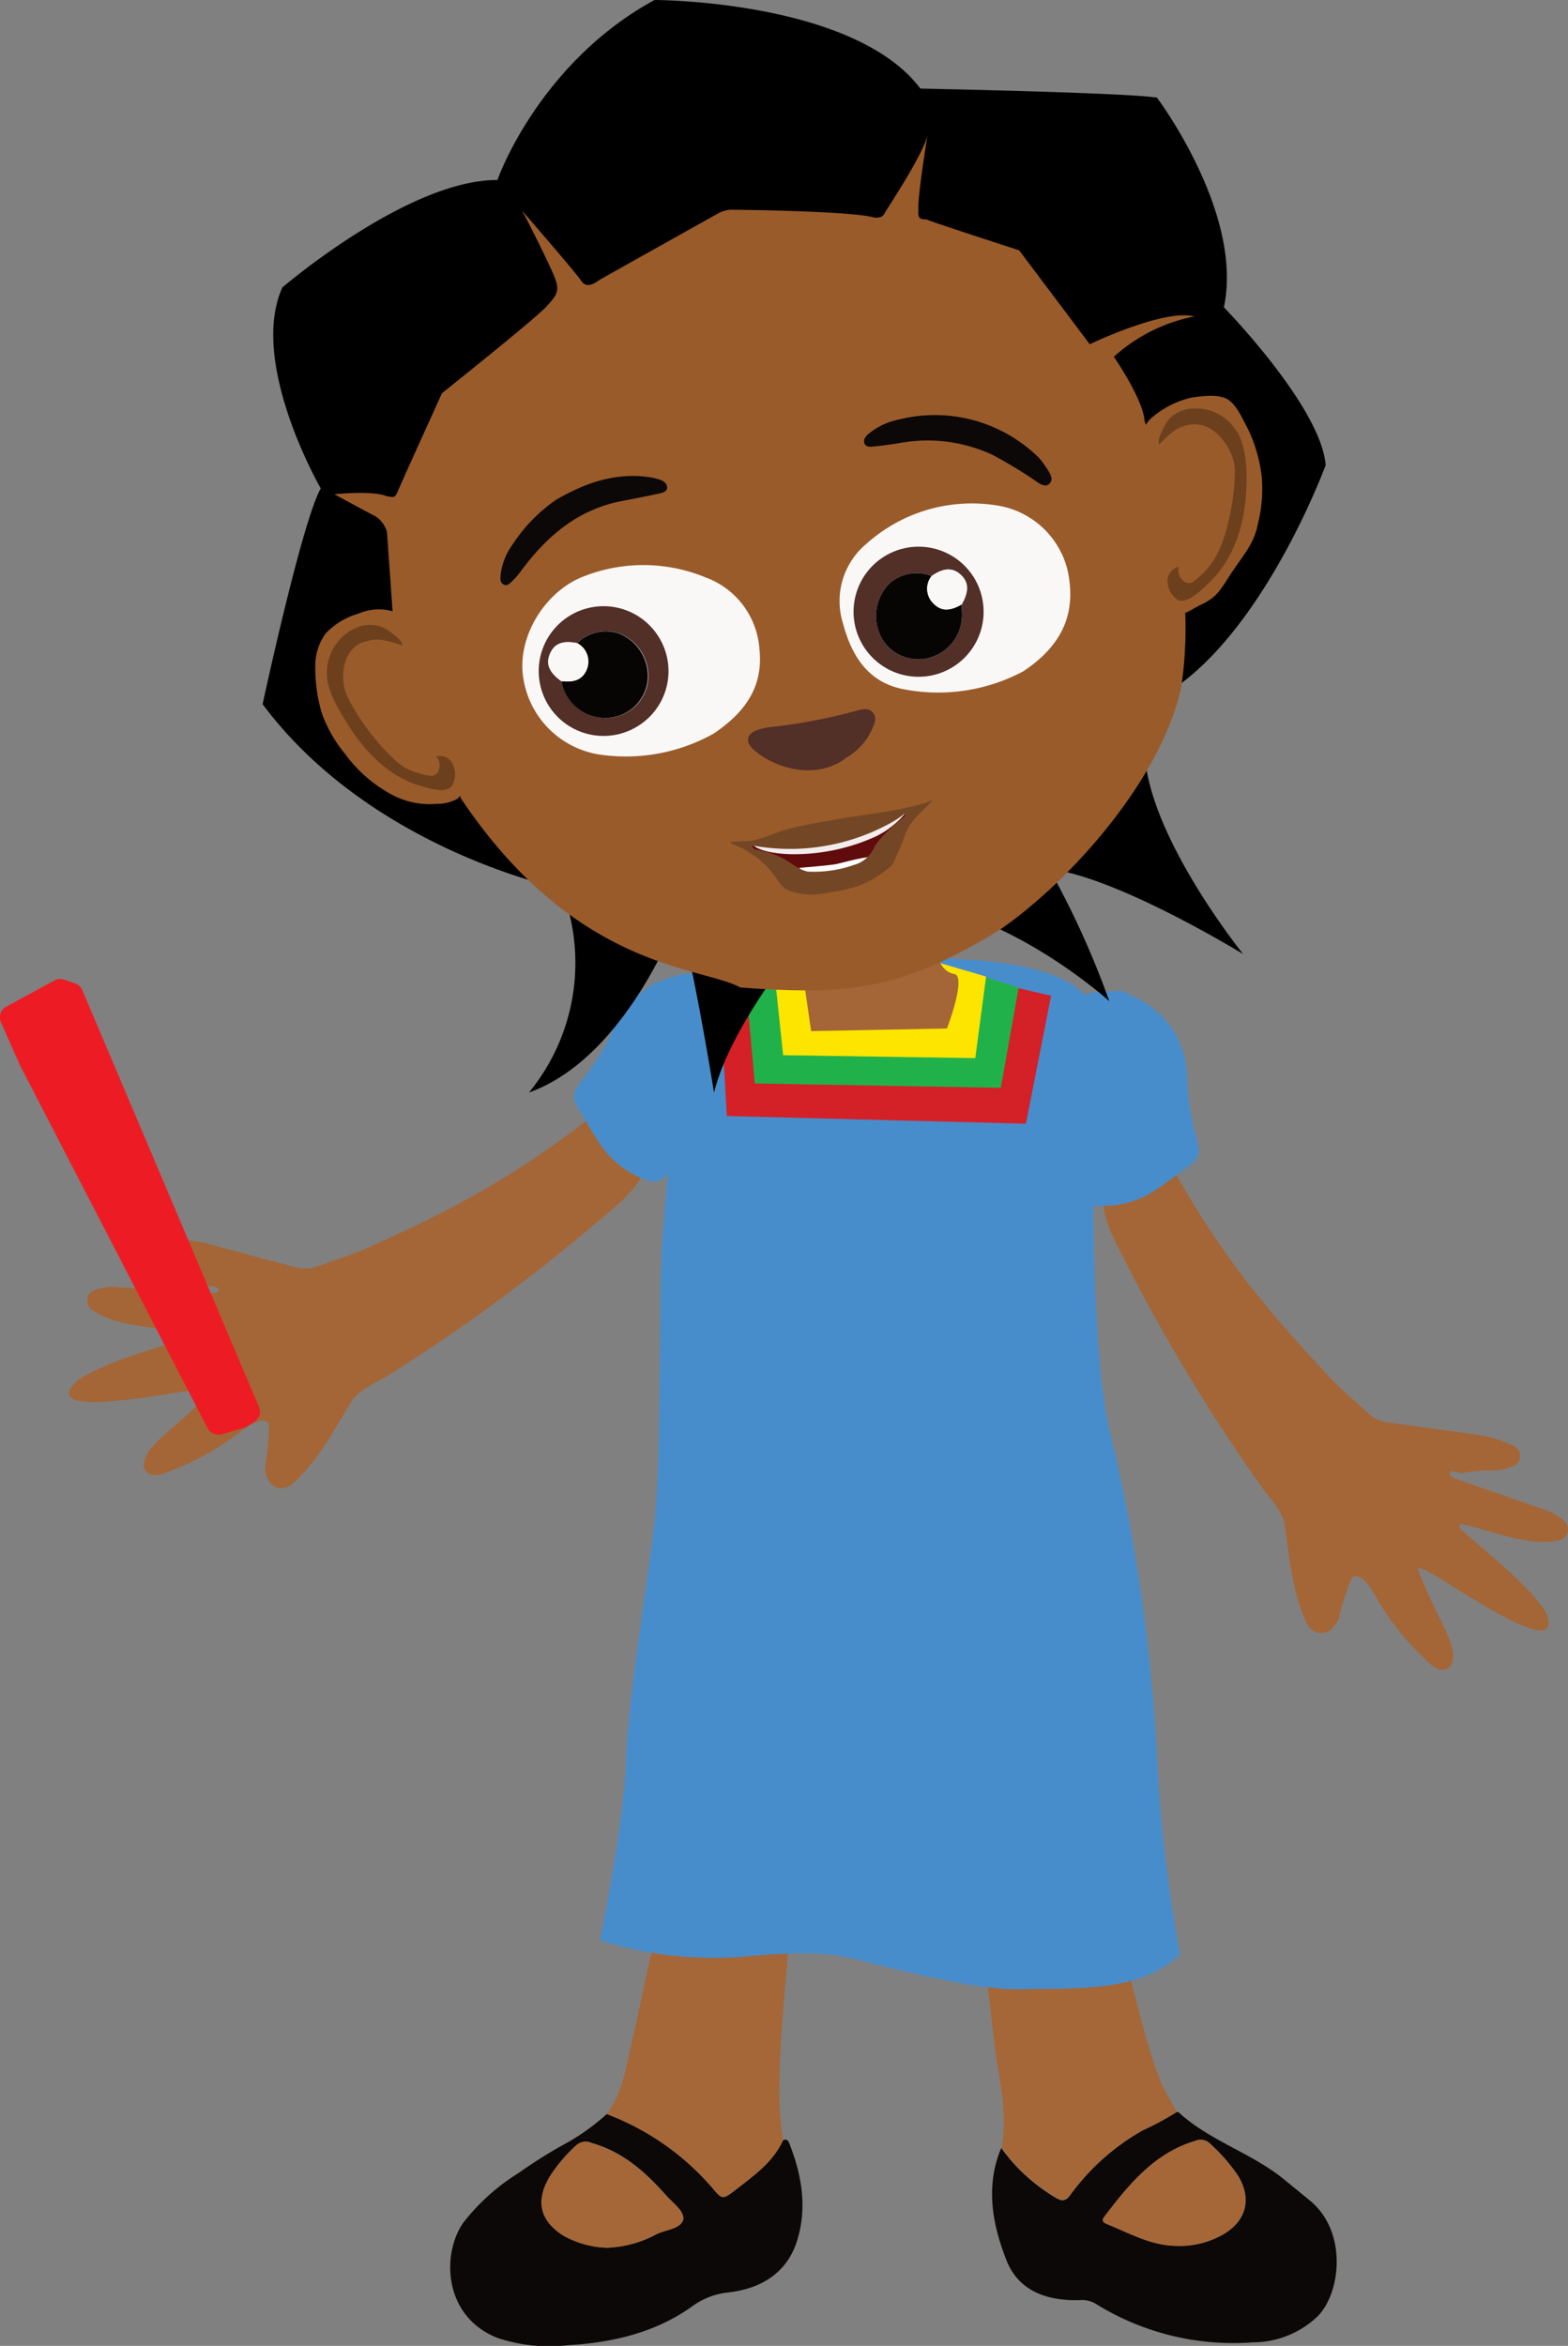 <svg xmlns="http://www.w3.org/2000/svg" viewBox="0 0 173.15 258.95">
  <rect x="0" y="0" width="173.15" height="258.95" fill="#808080" stroke="none"/>
  <defs>
    <style>
      .cls-1 {
        fill: #0c0807;
      }

      .cls-2 {
        fill: #a56737;
      }

      .cls-3 {
        fill: #a46636;
      }

      .cls-4 {
        fill: #488dcb;
      }

      .cls-5 {
        fill: #d42027;
      }

      .cls-6 {
        fill: #21b14b;
      }

      .cls-7 {
        fill: #fde500;
      }

      .cls-8 {
        fill: #9a5b2a;
      }

      .cls-9 {
        fill: #6c401d;
      }

      .cls-10 {
        fill: #faf8f7;
      }

      .cls-11 {
        fill: #522f27;
      }

      .cls-12 {
        fill: #060504;
      }

      .cls-13 {
        fill: #600b0c;
      }

      .cls-14 {
        fill: #f2ecec;
      }

      .cls-15 {
        fill: #fff;
      }

      .cls-16 {
        fill: #734725;
      }

      .cls-17 {
        fill: #ed1c24;
      }
    </style>
  </defs>
  <title>p21</title>
  <g id="character">
    <g>
      <path class="cls-1" d="M86.47,236.25c.49-.22.62.16.74.47,1.33,3.43,1.93,6.95.83,10.56s-4,5.36-7.61,5.77a8.14,8.14,0,0,0-4,1.54c-4.09,2.92-8.81,4-13.75,4.29a18.07,18.07,0,0,1-7.72-.8c-6-2.34-6.23-9.26-3.79-12.74a23.21,23.21,0,0,1,6.09-5.47,54,54,0,0,1,5.42-3.38A24.12,24.12,0,0,0,67,233.36a28.84,28.84,0,0,1,11.62,8.07c1.14,1.38,1.17,1.41,2.55.35C83.18,240.2,85.34,238.72,86.47,236.25ZM67,248.12a12.5,12.5,0,0,0,5.55-1.52c1-.47,2.65-.67,2.89-1.53s-1.13-1.89-1.88-2.74c-2.27-2.56-4.78-4.81-8.2-5.77a1.53,1.53,0,0,0-1.68.23,17,17,0,0,0-3,3.56c-1.54,2.66-1,4.82,1.59,6.45A10.62,10.62,0,0,0,67,248.12Z"/>
      <path class="cls-1" d="M129.93,233.14c.09,0,.2,0,.25.05,3.37,3.09,7.86,4.41,11.41,7.22,1,.81,2,1.63,3,2.45,4.23,3.39,3.5,10.19.94,12.8a10.38,10.38,0,0,1-7.19,2.9,28.76,28.76,0,0,1-17.41-4.3,3,3,0,0,0-1.74-.36c-3.46.09-6.62-.93-8-4.28-1.59-4-2.42-8.24-.63-12.51a19.82,19.82,0,0,0,6,5.48c.68.43,1.12.41,1.61-.29a25.25,25.25,0,0,1,8-7.13A31.82,31.82,0,0,0,129.93,233.14Zm0,14.77a9.49,9.49,0,0,0,4.44-.9c2.74-1.23,4.19-3.7,2.4-6.77a19.45,19.45,0,0,0-3.05-3.53,1.5,1.5,0,0,0-1.75-.38c-4.51,1.39-7.3,4.81-10,8.35-.3.38-.18.64.22.8C124.69,246.49,127.1,247.86,129.91,247.91Z"/>
      <path class="cls-2" d="M86.47,236.25c-1.13,2.47-3.29,3.95-5.34,5.53-1.38,1.06-1.41,1-2.55-.35A28.84,28.84,0,0,0,67,233.36c1.7-2.23,2.08-4.94,2.68-7.55.79-3.43,1.5-6.87,2.25-10.31a58.91,58.91,0,0,0,7.85.51l7.23-.42c-.37,4.81-.91,9.6-.93,14.43A35.09,35.09,0,0,0,86.47,236.25Z"/>
      <path class="cls-2" d="M129.93,233.14a31.82,31.82,0,0,1-3.72,2,25.25,25.25,0,0,0-8,7.13c-.49.7-.93.72-1.61.29a19.82,19.82,0,0,1-6-5.48c.72-3.85-.31-7.58-.77-11.35-.26-2.19-.51-4.39-.77-6.58a45.17,45.17,0,0,0,15.72-.87c1.09,3.84,1.88,7.77,3.39,11.48C128.68,231,129.37,232,129.93,233.14Z"/>
      <path class="cls-2" d="M67,248.12a10.62,10.62,0,0,1-4.77-1.32c-2.6-1.63-3.13-3.79-1.59-6.45a17,17,0,0,1,3-3.56,1.53,1.53,0,0,1,1.68-.23c3.42,1,5.93,3.21,8.2,5.77.75.85,2.17,1.73,1.88,2.74s-1.87,1.06-2.89,1.53A12.5,12.5,0,0,1,67,248.12Z"/>
      <path class="cls-2" d="M129.91,247.91c-2.81,0-5.22-1.42-7.75-2.43-.4-.16-.52-.42-.22-.8,2.71-3.54,5.5-7,10-8.35a1.5,1.5,0,0,1,1.75.38,19.45,19.45,0,0,1,3.05,3.53c1.79,3.07.34,5.54-2.4,6.77A9.49,9.49,0,0,1,129.91,247.91Z"/>
      <path class="cls-3" d="M170.34,177.4c-2.48-3.18-5.51-5.48-9.09-8.64-.2-.18-.08-.55.18-.51,2.54.43,7.42,2.61,10.79,1.77a1.3,1.3,0,0,0,.92-1.11c.12-.92-1.06-1.56-2-2.06l-9.93-3.45c-.72-.33-1.21-.35-1.09-.79s.87,0,1.21,0a26.39,26.39,0,0,1,4.26-.31,7.56,7.56,0,0,0,1.84-.63,1.23,1.23,0,0,0-.25-2.05,13.68,13.68,0,0,0-4.81-1.34c-2.55-.39-5.17-.7-7.72-1.08-1.33-.2-2.42-.16-3.53-1.17-1.37-1.25-3.31-2.93-4.58-4.3-6.48-7-11-12.38-15.89-20.74-.95-1.61-1.92-3.82-3.79-3.93a3.92,3.92,0,0,0-2,.49,5.27,5.27,0,0,0-2.79,3.09c-.93,2.95.84,5.93,2.32,8.85A200.26,200.26,0,0,0,139.22,164c1,1.44,2.4,2.68,2.65,4.42.5,3.51.87,7.46,2.45,10.81a1.72,1.72,0,0,0,2.2.91,2.69,2.69,0,0,0,1.44-2,28.83,28.83,0,0,1,1.3-3.95c.67-.8,2,.75,2.56,1.85a28.93,28.93,0,0,0,5,6.57c1,1,2.1,2.27,3.19,1.46.6-.44.47-1.61.3-2.33a17.22,17.22,0,0,0-1.14-2.74,60.58,60.58,0,0,1-2.6-5.79c.2-.6,3.22,1.61,7.29,4,.28.17,6.1,3.76,7,2.5C171.28,179.16,170.77,178,170.34,177.4Z"/>
      <path class="cls-4" d="M114.39,121.4a6.72,6.72,0,0,0,.91,2.11c.84,1.34-.29.66.85,2a17.57,17.57,0,0,1,3.28,6,2.83,2.83,0,0,0,.65,1.25,2.76,2.76,0,0,0,1.37.35,10.36,10.36,0,0,0,6.41-1.93c1.21-.77,2.26-1.65,3.42-2.49a2.14,2.14,0,0,0,1.11-1.48,6.33,6.33,0,0,0-.29-1.72,27.41,27.41,0,0,1-1-6.45,10.35,10.35,0,0,0-2.28-6.33,11.32,11.32,0,0,0-3.82-2.81c-1.76-.86-.88-.46-2.83-.46a7.13,7.13,0,0,0-5.29,2.14,11.46,11.46,0,0,0-1.72,2.82,10.77,10.77,0,0,0-1.2,3.44A10.87,10.87,0,0,0,114.39,121.4Z"/>
      <path class="cls-3" d="M9,152.08c3.52-2,7.21-2.91,11.74-4.44.24-.09.28-.48,0-.54-2.5-.59-7.85-.47-10.63-2.55a1.3,1.3,0,0,1-.42-1.38c.25-.89,1.59-1,2.63-1.13l10.48.67c.8,0,1.26.14,1.32-.31s-.81-.33-1.11-.49a27.68,27.68,0,0,0-3.8-1.93,7.55,7.55,0,0,1-1.46-1.3,1.23,1.23,0,0,1,1-1.79,13.61,13.61,0,0,1,5,.63c2.49.63,5,1.36,7.52,2,1.31.33,2.3.79,3.71.29,1.76-.62,4.19-1.42,5.89-2.19,8.67-3.91,14.9-7.17,22.68-13,1.5-1.12,3.26-2.78,5-2.16a3.84,3.84,0,0,1,1.63,1.21,5.22,5.22,0,0,1,1.38,3.93c-.28,3.08-3.07,5.14-5.57,7.26A198.24,198.24,0,0,1,42.9,151.8c-1.49.93-3.25,1.55-4.16,3-1.82,3.05-3.68,6.54-6.44,9a1.75,1.75,0,0,1-2.39,0,2.72,2.72,0,0,1-.55-2.4,28,28,0,0,0,.33-4.14c-.3-1-2.11-.07-3.08.72a28.87,28.87,0,0,1-7.12,4.12c-1.25.53-2.82,1.28-3.51.11-.38-.64.2-1.66.63-2.26a18.11,18.11,0,0,1,2.11-2.09,57.18,57.18,0,0,0,4.64-4.33c.05-.63-3.59.24-8.26.85-.32,0-7.08,1.1-7.46-.42C7.47,153.35,8.42,152.42,9,152.08Z"/>
      <path class="cls-4" d="M85.28,122.26a6.78,6.78,0,0,1-1.66,1.59c-1.29.91-3,.6-4.53,1.37a17.7,17.7,0,0,0-5.36,4.3,2.9,2.9,0,0,1-1.09.91,2.86,2.86,0,0,1-1.4-.21A10.37,10.37,0,0,1,66.08,126c-.82-1.18-1.44-2.4-2.19-3.62a2.15,2.15,0,0,1-.45-1.8,6.55,6.55,0,0,1,.94-1.47,27.45,27.45,0,0,0,3.39-5.57,10.44,10.44,0,0,1,4.56-5,11.57,11.57,0,0,1,4.61-1.11,13,13,0,0,1,5.77.8,7.15,7.15,0,0,1,4,4,11.54,11.54,0,0,1,.49,3.26,11.09,11.09,0,0,1-.22,3.64A10.92,10.92,0,0,1,85.28,122.26Z"/>
      <path class="cls-4" d="M66.25,214.18A41.72,41.72,0,0,0,82,216c8.14-.8,10.45-.16,12,.16s13.08,3.59,18.83,3.43,13.08.39,17.47-3.83a168.93,168.93,0,0,1-2.56-22.34,196.39,196.39,0,0,0-5.1-35.1c-2.08-7.9-1.92-28.48-1.92-28.48s2.35-14.71-.16-19c-2.71-4.62-12.6-5.18-21.85-5.1A80.44,80.44,0,0,0,77.74,109c-2.48.8-4.31,23.69-4.63,28.32s-.08,23.93-.8,30.39-3,20-3.19,26.73S66.25,214.18,66.25,214.18Z"/>
      <polygon class="cls-5" points="116.07 109.92 111.16 108.77 82.23 107.87 79.41 108.13 80.26 123.19 113.29 124.04 116.07 109.92"/>
      <path class="cls-6" d="M112.49,109l-3.84-1.18L85.47,107a14.82,14.82,0,0,0-1.59.48l-1.6.26,1.07,11.86,27.17.48Z"/>
      <polygon class="cls-7" points="108.89 107.8 103.74 106.29 88.34 106.06 85.47 106.91 86.48 116.48 107.7 116.8 108.89 107.8"/>
      <path class="cls-3" d="M89.57,113.82l-1.06-7.33a4.39,4.39,0,0,0,3.29-2.4c.85-2.07,2-4.68,7.34-4.47,5.19.21,3.88,2.5,4.12,3.47a23.62,23.62,0,0,1,.4,2.44,2.15,2.15,0,0,0,1.76,2c1.31.36-.85,6-.85,6Z"/>
      <g>
        <path d="M90.92,100.89s-10,11.18-12.07,19.74c0,0-2.46-15.3-3.95-19.49,0,0-5.64,15.58-16.49,19.46A22.56,22.56,0,0,0,62,98.1S41,93.83,29,77.73c0,0,4.32-20.08,6.42-23.82,0,0-8-13.83-4.24-22.18,0,0,13.89-11.92,23.76-11.86C54.9,19.87,59.45,7,72.27,0c0,0,22,0,29.37,9.78,0,0,22.66.44,26.12,1,0,0,9.61,12.76,7.39,23.14,0,0,10.74,11,11.24,17.43,0,0-6.51,17.71-16.81,24.69s7.7,29.28,7.7,29.28-13.87-8.52-21.4-9.39a95.77,95.77,0,0,1,6.62,14.59S105,94.63,90.92,100.89Z"/>
        <path class="cls-8" d="M43.41,68.32l-.68-9.62A3.11,3.11,0,0,0,41.48,57c-.88-.44-4.55-2.44-4.55-2.44s4.19-.46,5.81.23c.55,0,.82.35,1.18-.54S48.81,43.4,48.81,43.4,59,35.28,60.29,33.89s1.6-1.8.81-3.64-3-6.2-3.45-7c0,0,5.9,6.8,6.55,7.77s1.71.06,2-.12,13.13-7.36,13.13-7.36a3.22,3.22,0,0,1,1.8-.38c1.38,0,13.21.17,15.42.86.75.06,1-.19,1.17-.54s4.1-6.19,4.7-8.52c0,0-1.17,7.09-1,8.31-.12,1.24.68.82,1,1s10.12,3.36,10.12,3.36L120.34,38s8.18-3.94,11.54-3.07A18.6,18.6,0,0,0,123,39.38s3.26,4.73,3.39,7.09c5,14.06,5,23.47,4,29.64-2.55,10.85-13.26,22-20.13,26.62C99.66,109.16,94,109.93,81.74,109c-4.29-2.36-18.1-1.87-30.84-20.86Z"/>
        <path class="cls-8" d="M48.28,88.73a4.48,4.48,0,0,0,2.32-.61,4.51,4.51,0,0,0,.84-2.19c.8-3.27-.56-6.64-1.9-9.72l-1.22-2.82a17.31,17.31,0,0,0-1.91-3.61,6.14,6.14,0,0,0-3.34-2.38,5.72,5.72,0,0,0-3.48.33A8.14,8.14,0,0,0,36,69.88a6,6,0,0,0-1.18,3.45,17.68,17.68,0,0,0,.72,5.4,15,15,0,0,0,2.58,4.51A15.4,15.4,0,0,0,43,87.57,8.88,8.88,0,0,0,48.28,88.73Z"/>
        <path class="cls-9" d="M40.33,70.84A4,4,0,0,1,42,70.61a11.44,11.44,0,0,1,2.44.66c-.09-.61-.65-1-1.39-1.54a3.61,3.61,0,0,0-1.2-.62,4,4,0,0,0-2,0,5.34,5.34,0,0,0-3.71,4.52c-.31,2.11.95,4.17,2.06,6,2.65,4.34,5.62,6.41,8.33,7.14.12,0,2.59,1,3.36,0a1.63,1.63,0,0,0,.21-.44,2.63,2.63,0,0,0-.1-2,1.62,1.62,0,0,0-1.83-.85,1.51,1.51,0,0,1,.07,1.91,1.23,1.23,0,0,1-.59.27,8.09,8.09,0,0,1-1.48-.34,5.63,5.63,0,0,1-2.74-1.62,16.55,16.55,0,0,1-1.78-1.87,24.34,24.34,0,0,1-3.32-5c-.81-1.87-.53-4.48,1.13-5.65A2.69,2.69,0,0,1,40.33,70.84Z"/>
        <path class="cls-8" d="M132.56,66.78c-.73.35-1.75,1.09-2.23.94-.7-.22-1.25-1-1.72-1.59-2.18-2.56-2.45-6.19-2.63-9.55l-.16-3.06a16.87,16.87,0,0,1,.1-4.08c.25-1.35.26-2.51,1.32-3.38a10.37,10.37,0,0,1,4.23-2.15c1.21-.19,2.94-.43,4,.12s1.77,2.28,2.39,3.42a16.8,16.8,0,0,1,1.46,5.1,15.55,15.55,0,0,1-.42,5.29c-.4,2.23-1.78,3.65-3,5.53S134.36,65.94,132.56,66.78Z"/>
        <path class="cls-9" d="M131.44,46.88a4.23,4.23,0,0,0-1.57.53A11.2,11.2,0,0,0,128,49.09c-.19-.59.16-1.15.56-2a3.42,3.42,0,0,1,.8-1.09,3.86,3.86,0,0,1,1.83-.85,5.31,5.31,0,0,1,5.33,2.39c1.22,1.75,1.24,5.21,1.05,7.33-.44,5.07-2.38,8-4.49,9.86-.09.08-1.88,2-3,1.5a1.79,1.79,0,0,1-.38-.3,2.61,2.61,0,0,1-.78-1.79,1.63,1.63,0,0,1,1.26-1.58,1.51,1.51,0,0,0,.79,1.75,1.27,1.27,0,0,0,.64,0,8.74,8.74,0,0,0,3.24-4.13,16.39,16.39,0,0,0,.76-2.47,23.59,23.59,0,0,0,.75-5.95c-.1-2-1.87-4.56-3.88-4.87A2.69,2.69,0,0,0,131.44,46.88Z"/>
        <path class="cls-10" d="M78.77,81a19.9,19.9,0,0,1-12.36,2.32,10.08,10.08,0,0,1-8.62-8.45c-.75-4.53,2.4-9.66,6.76-11.28a18,18,0,0,1,13.37.15,9.08,9.08,0,0,1,5.93,7.78C84.29,75.31,82.78,78.33,78.77,81Z"/>
        <path class="cls-10" d="M113,74.1a20,20,0,0,1-13.12,2c-4-.73-5.84-3.69-6.79-7.29A8.21,8.21,0,0,1,95.71,60,17.42,17.42,0,0,1,110,55.78a9.52,9.52,0,0,1,7.9,7.21C118.86,67.52,117.47,71.13,113,74.1Z"/>
        <g>
          <path class="cls-11" d="M70.67,80a7.16,7.16,0,1,1,1.92-9.92A7.13,7.13,0,0,1,70.67,80ZM62,75.18l.21.61a4.91,4.91,0,0,0,4.94,3.45,4.66,4.66,0,0,0,4.41-4.07,5.05,5.05,0,0,0-3.19-5.25A4.45,4.45,0,0,0,63.75,71c-1.58-.33-2.55,0-3,1.16S60.62,74.22,62,75.18Z"/>
          <path class="cls-12" d="M63.75,71a4.45,4.45,0,0,1,4.57-1.08,5.05,5.05,0,0,1,3.19,5.25,4.66,4.66,0,0,1-4.41,4.07,4.91,4.91,0,0,1-4.94-3.45L62,75.18c1.19.14,2.28,0,2.8-1.27A2.28,2.28,0,0,0,63.75,71Z"/>
          <path class="cls-10" d="M63.75,71a2.28,2.28,0,0,1,1,2.91c-.52,1.26-1.61,1.41-2.8,1.27-1.33-1-1.71-1.91-1.23-3S62.17,70.67,63.75,71Z"/>
        </g>
        <g>
          <path class="cls-11" d="M94.38,66.2a7.18,7.18,0,1,1,5.67,8.37A7.18,7.18,0,0,1,94.38,66.2Zm11.73-2.74c-.89-.84-1.92-.8-3.24.13a4.47,4.47,0,0,0-4.63.8,5.06,5.06,0,0,0-.86,6.09,4.66,4.66,0,0,0,5.65,2,4.89,4.89,0,0,0,3.18-5.11c0-.22,0-.43,0-.65C107,65.31,107,64.29,106.11,63.46Z"/>
          <path class="cls-12" d="M102.87,63.59a4.47,4.47,0,0,0-4.63.8,5.06,5.06,0,0,0-.86,6.09,4.66,4.66,0,0,0,5.65,2,4.89,4.89,0,0,0,3.18-5.11c0-.22,0-.43,0-.65-1,.59-2.1.89-3.07-.07A2.26,2.26,0,0,1,102.87,63.59Z"/>
          <path class="cls-10" d="M102.87,63.59a2.26,2.26,0,0,0,.23,3.06c1,1,2,.66,3.07.07.84-1.41.82-2.43-.06-3.26S104.19,62.66,102.87,63.59Z"/>
        </g>
        <path class="cls-13" d="M83.38,93.79s-.94-.62.3-.36A23,23,0,0,0,97.87,91.1a11.58,11.58,0,0,0,1.94-1.22c.19-.1.31.08,0,.33S97,92.46,96.47,93.72a3.54,3.54,0,0,1-2.18,1.76,13.29,13.29,0,0,1-5.1.73C87.24,95.7,87,94.4,83.38,93.79Z"/>
        <path class="cls-14" d="M83,93.1s.5,1.07,4.31,1.19a21.8,21.8,0,0,0,9.49-2A10.13,10.13,0,0,0,100,89.75Z"/>
        <path class="cls-15" d="M88.27,95.8s3.41-.28,4.09-.42,3.54-1,4.61-.78S90.45,98.44,88.27,95.8Z"/>
        <path class="cls-16" d="M92.78,90.37c-1.25.21-3.68.64-4.92.93a18.52,18.52,0,0,0-2.65.83,16.19,16.19,0,0,1-1.9.6,4,4,0,0,1-.84.12l-1.68.06a.12.12,0,0,0,0,.23,10.24,10.24,0,0,1,5,3.89,4.06,4.06,0,0,0,.84,1,2.76,2.76,0,0,0,.73.36,7.2,7.2,0,0,0,3.77.2,23.47,23.47,0,0,0,3.41-.71,11.5,11.5,0,0,0,3.88-2.31c.33-.3.53-1.13.77-1.52A18.57,18.57,0,0,0,100,92c.74-1.75,2.2-2.68,3-3.67C100,89.44,96.75,89.72,92.78,90.37Zm7.06-.16c-.28.26-2.84,2.25-3.37,3.51a3.54,3.54,0,0,1-2.18,1.76,13.29,13.29,0,0,1-5.1.73c-2-.51-2.22-1.81-5.81-2.42,0,0-.94-.62.3-.36A23,23,0,0,0,97.87,91.1a11.58,11.58,0,0,0,1.94-1.22C100,89.78,100.12,90,99.84,90.21Z"/>
        <path class="cls-11" d="M93.53,83.59c-3.23,2.55-7.79,1.35-10.28-.81-1-.9-.85-1.77.44-2.21a6.17,6.17,0,0,1,1.27-.3,60.39,60.39,0,0,0,9.6-1.81c.63-.17,1.33-.39,1.83.19s.16,1.32-.14,1.94A6.78,6.78,0,0,1,93.53,83.59Z"/>
        <path class="cls-1" d="M61.39,55.18c3.07-1.78,6.5-3.1,10.41-2.49a7.06,7.06,0,0,1,1,.24c.44.13.85.41.87.87s-.52.61-.93.69c-1.36.29-2.72.56-4.08.82-4.81.92-8.24,3.84-11.07,7.64a8.07,8.07,0,0,1-1,1.17c-.26.24-.56.65-1,.39s-.32-.69-.31-1.07a7.13,7.13,0,0,1,1.34-3.36A17.75,17.75,0,0,1,61.39,55.18Z"/>
        <path class="cls-1" d="M115.26,51.21c.54.8,1.2,1.59.64,2.17s-1.34-.19-1.92-.55a50.72,50.72,0,0,0-4.36-2.61,17,17,0,0,0-10.45-1.28c-.91.14-1.81.26-2.72.35-.38.05-.85.07-1-.37s.17-.79.52-1.08a7.61,7.61,0,0,1,3.28-1.53,16.36,16.36,0,0,1,15.43,4.18A4.73,4.73,0,0,1,115.26,51.21Z"/>
      </g>
    </g>
    <path class="cls-17" d="M24.46,158.33l2.44-.71a1.49,1.49,0,0,0,.37-.14l.86-.57a1.3,1.3,0,0,0,.46-1.62l-19.5-46a1.33,1.33,0,0,0-.84-.75L7,108.11a1.3,1.3,0,0,0-1,.12l-5.33,2.9a1.34,1.34,0,0,0-.54,1.78l2.07,4.67,20.72,40.07A1.33,1.33,0,0,0,24.46,158.33Z"/>
  </g>
</svg>
